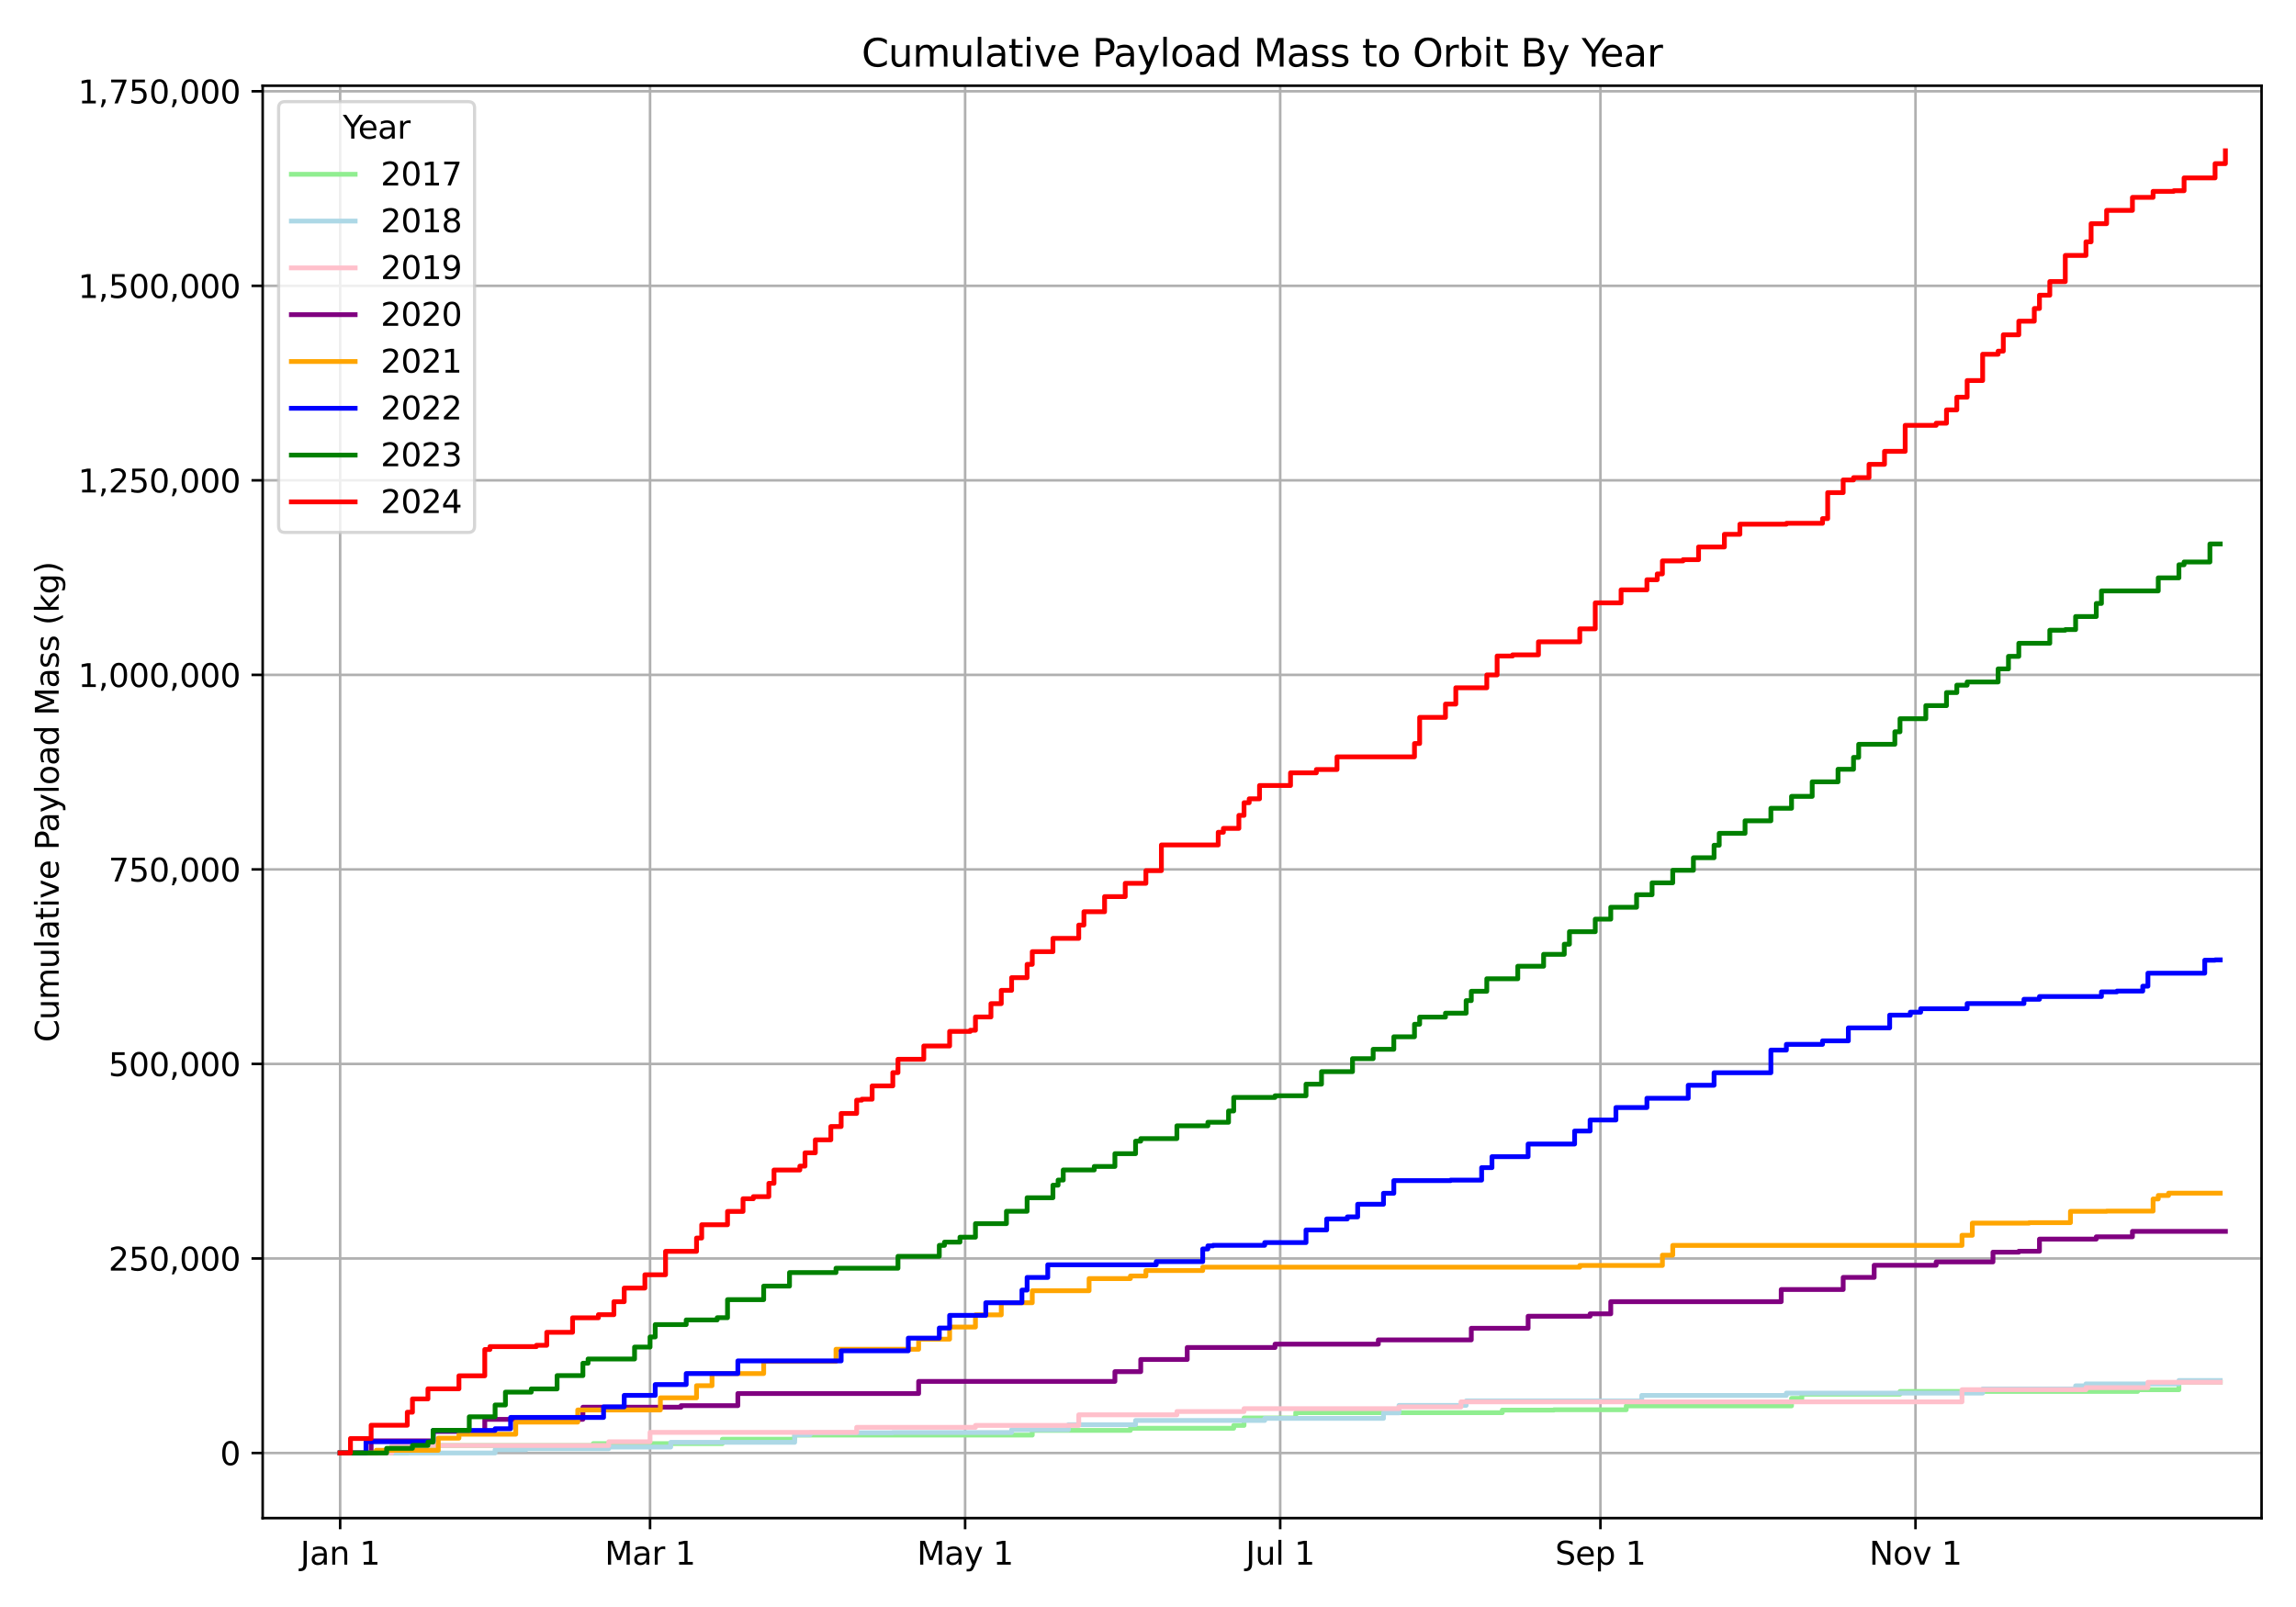 <?xml version="1.0" encoding="utf-8" standalone="no"?>
<!DOCTYPE svg PUBLIC "-//W3C//DTD SVG 1.1//EN"
  "http://www.w3.org/Graphics/SVG/1.1/DTD/svg11.dtd">
<svg xmlns:xlink="http://www.w3.org/1999/xlink" width="720pt" height="504pt" viewBox="0 0 720 504" xmlns="http://www.w3.org/2000/svg" version="1.1">
 <defs>
  <style type="text/css">*{stroke-linejoin: round; stroke-linecap: butt}</style>
 </defs>
 <g id="figure_1">
  <g id="patch_1">
   <path d="M 0 504 
L 720 504 
L 720 0 
L 0 0 
z
" style="fill: #ffffff"/>
  </g>
  <g id="axes_1">
   <g id="patch_2">
    <path d="M 82.37 476.12 
L 709.2 476.12 
L 709.2 26.88 
L 82.37 26.88 
z
" style="fill: #ffffff"/>
   </g>
   <g id="matplotlib.axis_1">
    <g id="xtick_1">
     <g id="line2d_1">
      <path d="M 106.666 476.12 
L 106.666 26.88 
" clip-path="url(#p286913d2b3)" style="fill: none; stroke: #b0b0b0; stroke-width: 0.8; stroke-linecap: square"/>
     </g>
     <g id="line2d_2">
      <defs>
       <path id="m594eabaf19" d="M 0 0 
L 0 3.5 
" style="stroke: #000000; stroke-width: 0.8"/>
      </defs>
      <g>
       <use xlink:href="#m594eabaf19" x="106.666" y="476.12" style="stroke: #000000; stroke-width: 0.8"/>
      </g>
     </g>
     <g id="text_1">
      <!-- Jan 1 -->
      <g transform="translate(94.188 490.718) scale(0.1 -0.1)">
       <defs>
        <path id="DejaVuSans-4a" d="M 628 4666 
L 1259 4666 
L 1259 325 
Q 1259 -519 939 -900 
Q 619 -1281 -91 -1281 
L -331 -1281 
L -331 -750 
L -134 -750 
Q 284 -750 456 -515 
Q 628 -281 628 325 
L 628 4666 
z
" transform="scale(0.016)"/>
        <path id="DejaVuSans-61" d="M 2194 1759 
Q 1497 1759 1228 1600 
Q 959 1441 959 1056 
Q 959 750 1161 570 
Q 1363 391 1709 391 
Q 2188 391 2477 730 
Q 2766 1069 2766 1631 
L 2766 1759 
L 2194 1759 
z
M 3341 1997 
L 3341 0 
L 2766 0 
L 2766 531 
Q 2569 213 2275 61 
Q 1981 -91 1556 -91 
Q 1019 -91 701 211 
Q 384 513 384 1019 
Q 384 1609 779 1909 
Q 1175 2209 1959 2209 
L 2766 2209 
L 2766 2266 
Q 2766 2663 2505 2880 
Q 2244 3097 1772 3097 
Q 1472 3097 1187 3025 
Q 903 2953 641 2809 
L 641 3341 
Q 956 3463 1253 3523 
Q 1550 3584 1831 3584 
Q 2591 3584 2966 3190 
Q 3341 2797 3341 1997 
z
" transform="scale(0.016)"/>
        <path id="DejaVuSans-6e" d="M 3513 2113 
L 3513 0 
L 2938 0 
L 2938 2094 
Q 2938 2591 2744 2837 
Q 2550 3084 2163 3084 
Q 1697 3084 1428 2787 
Q 1159 2491 1159 1978 
L 1159 0 
L 581 0 
L 581 3500 
L 1159 3500 
L 1159 2956 
Q 1366 3272 1645 3428 
Q 1925 3584 2291 3584 
Q 2894 3584 3203 3211 
Q 3513 2838 3513 2113 
z
" transform="scale(0.016)"/>
        <path id="DejaVuSans-20" transform="scale(0.016)"/>
        <path id="DejaVuSans-31" d="M 794 531 
L 1825 531 
L 1825 4091 
L 703 3866 
L 703 4441 
L 1819 4666 
L 2450 4666 
L 2450 531 
L 3481 531 
L 3481 0 
L 794 0 
L 794 531 
z
" transform="scale(0.016)"/>
       </defs>
       <use xlink:href="#DejaVuSans-4a"/>
       <use xlink:href="#DejaVuSans-61" x="29.492"/>
       <use xlink:href="#DejaVuSans-6e" x="90.771"/>
       <use xlink:href="#DejaVuSans-20" x="154.15"/>
       <use xlink:href="#DejaVuSans-31" x="185.938"/>
      </g>
     </g>
    </g>
    <g id="xtick_2">
     <g id="line2d_3">
      <path d="M 203.849 476.12 
L 203.849 26.88 
" clip-path="url(#p286913d2b3)" style="fill: none; stroke: #b0b0b0; stroke-width: 0.8; stroke-linecap: square"/>
     </g>
     <g id="line2d_4">
      <g>
       <use xlink:href="#m594eabaf19" x="203.849" y="476.12" style="stroke: #000000; stroke-width: 0.8"/>
      </g>
     </g>
     <g id="text_2">
      <!-- Mar 1 -->
      <g transform="translate(189.645 490.718) scale(0.1 -0.1)">
       <defs>
        <path id="DejaVuSans-4d" d="M 628 4666 
L 1569 4666 
L 2759 1491 
L 3956 4666 
L 4897 4666 
L 4897 0 
L 4281 0 
L 4281 4097 
L 3078 897 
L 2444 897 
L 1241 4097 
L 1241 0 
L 628 0 
L 628 4666 
z
" transform="scale(0.016)"/>
        <path id="DejaVuSans-72" d="M 2631 2963 
Q 2534 3019 2420 3045 
Q 2306 3072 2169 3072 
Q 1681 3072 1420 2755 
Q 1159 2438 1159 1844 
L 1159 0 
L 581 0 
L 581 3500 
L 1159 3500 
L 1159 2956 
Q 1341 3275 1631 3429 
Q 1922 3584 2338 3584 
Q 2397 3584 2469 3576 
Q 2541 3569 2628 3553 
L 2631 2963 
z
" transform="scale(0.016)"/>
       </defs>
       <use xlink:href="#DejaVuSans-4d"/>
       <use xlink:href="#DejaVuSans-61" x="86.279"/>
       <use xlink:href="#DejaVuSans-72" x="147.559"/>
       <use xlink:href="#DejaVuSans-20" x="188.672"/>
       <use xlink:href="#DejaVuSans-31" x="220.459"/>
      </g>
     </g>
    </g>
    <g id="xtick_3">
     <g id="line2d_5">
      <path d="M 302.651 476.12 
L 302.651 26.88 
" clip-path="url(#p286913d2b3)" style="fill: none; stroke: #b0b0b0; stroke-width: 0.8; stroke-linecap: square"/>
     </g>
     <g id="line2d_6">
      <g>
       <use xlink:href="#m594eabaf19" x="302.651" y="476.12" style="stroke: #000000; stroke-width: 0.8"/>
      </g>
     </g>
     <g id="text_3">
      <!-- May 1 -->
      <g transform="translate(287.544 490.718) scale(0.1 -0.1)">
       <defs>
        <path id="DejaVuSans-79" d="M 2059 -325 
Q 1816 -950 1584 -1140 
Q 1353 -1331 966 -1331 
L 506 -1331 
L 506 -850 
L 844 -850 
Q 1081 -850 1212 -737 
Q 1344 -625 1503 -206 
L 1606 56 
L 191 3500 
L 800 3500 
L 1894 763 
L 2988 3500 
L 3597 3500 
L 2059 -325 
z
" transform="scale(0.016)"/>
       </defs>
       <use xlink:href="#DejaVuSans-4d"/>
       <use xlink:href="#DejaVuSans-61" x="86.279"/>
       <use xlink:href="#DejaVuSans-79" x="147.559"/>
       <use xlink:href="#DejaVuSans-20" x="206.738"/>
       <use xlink:href="#DejaVuSans-31" x="238.525"/>
      </g>
     </g>
    </g>
    <g id="xtick_4">
     <g id="line2d_7">
      <path d="M 401.454 476.12 
L 401.454 26.88 
" clip-path="url(#p286913d2b3)" style="fill: none; stroke: #b0b0b0; stroke-width: 0.8; stroke-linecap: square"/>
     </g>
     <g id="line2d_8">
      <g>
       <use xlink:href="#m594eabaf19" x="401.454" y="476.12" style="stroke: #000000; stroke-width: 0.8"/>
      </g>
     </g>
     <g id="text_4">
      <!-- Jul 1 -->
      <g transform="translate(390.651 490.718) scale(0.1 -0.1)">
       <defs>
        <path id="DejaVuSans-75" d="M 544 1381 
L 544 3500 
L 1119 3500 
L 1119 1403 
Q 1119 906 1312 657 
Q 1506 409 1894 409 
Q 2359 409 2629 706 
Q 2900 1003 2900 1516 
L 2900 3500 
L 3475 3500 
L 3475 0 
L 2900 0 
L 2900 538 
Q 2691 219 2414 64 
Q 2138 -91 1772 -91 
Q 1169 -91 856 284 
Q 544 659 544 1381 
z
M 1991 3584 
L 1991 3584 
z
" transform="scale(0.016)"/>
        <path id="DejaVuSans-6c" d="M 603 4863 
L 1178 4863 
L 1178 0 
L 603 0 
L 603 4863 
z
" transform="scale(0.016)"/>
       </defs>
       <use xlink:href="#DejaVuSans-4a"/>
       <use xlink:href="#DejaVuSans-75" x="29.492"/>
       <use xlink:href="#DejaVuSans-6c" x="92.871"/>
       <use xlink:href="#DejaVuSans-20" x="120.654"/>
       <use xlink:href="#DejaVuSans-31" x="152.441"/>
      </g>
     </g>
    </g>
    <g id="xtick_5">
     <g id="line2d_9">
      <path d="M 501.876 476.12 
L 501.876 26.88 
" clip-path="url(#p286913d2b3)" style="fill: none; stroke: #b0b0b0; stroke-width: 0.8; stroke-linecap: square"/>
     </g>
     <g id="line2d_10">
      <g>
       <use xlink:href="#m594eabaf19" x="501.876" y="476.12" style="stroke: #000000; stroke-width: 0.8"/>
      </g>
     </g>
     <g id="text_5">
      <!-- Sep 1 -->
      <g transform="translate(487.681 490.718) scale(0.1 -0.1)">
       <defs>
        <path id="DejaVuSans-53" d="M 3425 4513 
L 3425 3897 
Q 3066 4069 2747 4153 
Q 2428 4238 2131 4238 
Q 1616 4238 1336 4038 
Q 1056 3838 1056 3469 
Q 1056 3159 1242 3001 
Q 1428 2844 1947 2747 
L 2328 2669 
Q 3034 2534 3370 2195 
Q 3706 1856 3706 1288 
Q 3706 609 3251 259 
Q 2797 -91 1919 -91 
Q 1588 -91 1214 -16 
Q 841 59 441 206 
L 441 856 
Q 825 641 1194 531 
Q 1563 422 1919 422 
Q 2459 422 2753 634 
Q 3047 847 3047 1241 
Q 3047 1584 2836 1778 
Q 2625 1972 2144 2069 
L 1759 2144 
Q 1053 2284 737 2584 
Q 422 2884 422 3419 
Q 422 4038 858 4394 
Q 1294 4750 2059 4750 
Q 2388 4750 2728 4690 
Q 3069 4631 3425 4513 
z
" transform="scale(0.016)"/>
        <path id="DejaVuSans-65" d="M 3597 1894 
L 3597 1613 
L 953 1613 
Q 991 1019 1311 708 
Q 1631 397 2203 397 
Q 2534 397 2845 478 
Q 3156 559 3463 722 
L 3463 178 
Q 3153 47 2828 -22 
Q 2503 -91 2169 -91 
Q 1331 -91 842 396 
Q 353 884 353 1716 
Q 353 2575 817 3079 
Q 1281 3584 2069 3584 
Q 2775 3584 3186 3129 
Q 3597 2675 3597 1894 
z
M 3022 2063 
Q 3016 2534 2758 2815 
Q 2500 3097 2075 3097 
Q 1594 3097 1305 2825 
Q 1016 2553 972 2059 
L 3022 2063 
z
" transform="scale(0.016)"/>
        <path id="DejaVuSans-70" d="M 1159 525 
L 1159 -1331 
L 581 -1331 
L 581 3500 
L 1159 3500 
L 1159 2969 
Q 1341 3281 1617 3432 
Q 1894 3584 2278 3584 
Q 2916 3584 3314 3078 
Q 3713 2572 3713 1747 
Q 3713 922 3314 415 
Q 2916 -91 2278 -91 
Q 1894 -91 1617 61 
Q 1341 213 1159 525 
z
M 3116 1747 
Q 3116 2381 2855 2742 
Q 2594 3103 2138 3103 
Q 1681 3103 1420 2742 
Q 1159 2381 1159 1747 
Q 1159 1113 1420 752 
Q 1681 391 2138 391 
Q 2594 391 2855 752 
Q 3116 1113 3116 1747 
z
" transform="scale(0.016)"/>
       </defs>
       <use xlink:href="#DejaVuSans-53"/>
       <use xlink:href="#DejaVuSans-65" x="63.477"/>
       <use xlink:href="#DejaVuSans-70" x="125"/>
       <use xlink:href="#DejaVuSans-20" x="188.477"/>
       <use xlink:href="#DejaVuSans-31" x="220.264"/>
      </g>
     </g>
    </g>
    <g id="xtick_6">
     <g id="line2d_11">
      <path d="M 600.679 476.12 
L 600.679 26.88 
" clip-path="url(#p286913d2b3)" style="fill: none; stroke: #b0b0b0; stroke-width: 0.8; stroke-linecap: square"/>
     </g>
     <g id="line2d_12">
      <g>
       <use xlink:href="#m594eabaf19" x="600.679" y="476.12" style="stroke: #000000; stroke-width: 0.8"/>
      </g>
     </g>
     <g id="text_6">
      <!-- Nov 1 -->
      <g transform="translate(586.149 490.718) scale(0.1 -0.1)">
       <defs>
        <path id="DejaVuSans-4e" d="M 628 4666 
L 1478 4666 
L 3547 763 
L 3547 4666 
L 4159 4666 
L 4159 0 
L 3309 0 
L 1241 3903 
L 1241 0 
L 628 0 
L 628 4666 
z
" transform="scale(0.016)"/>
        <path id="DejaVuSans-6f" d="M 1959 3097 
Q 1497 3097 1228 2736 
Q 959 2375 959 1747 
Q 959 1119 1226 758 
Q 1494 397 1959 397 
Q 2419 397 2687 759 
Q 2956 1122 2956 1747 
Q 2956 2369 2687 2733 
Q 2419 3097 1959 3097 
z
M 1959 3584 
Q 2709 3584 3137 3096 
Q 3566 2609 3566 1747 
Q 3566 888 3137 398 
Q 2709 -91 1959 -91 
Q 1206 -91 779 398 
Q 353 888 353 1747 
Q 353 2609 779 3096 
Q 1206 3584 1959 3584 
z
" transform="scale(0.016)"/>
        <path id="DejaVuSans-76" d="M 191 3500 
L 800 3500 
L 1894 563 
L 2988 3500 
L 3597 3500 
L 2284 0 
L 1503 0 
L 191 3500 
z
" transform="scale(0.016)"/>
       </defs>
       <use xlink:href="#DejaVuSans-4e"/>
       <use xlink:href="#DejaVuSans-6f" x="74.805"/>
       <use xlink:href="#DejaVuSans-76" x="135.986"/>
       <use xlink:href="#DejaVuSans-20" x="195.166"/>
       <use xlink:href="#DejaVuSans-31" x="226.953"/>
      </g>
     </g>
    </g>
   </g>
   <g id="matplotlib.axis_2">
    <g id="ytick_1">
     <g id="line2d_13">
      <path d="M 82.37 455.7 
L 709.2 455.7 
" clip-path="url(#p286913d2b3)" style="fill: none; stroke: #b0b0b0; stroke-width: 0.8; stroke-linecap: square"/>
     </g>
     <g id="line2d_14">
      <defs>
       <path id="m83c50b9ee3" d="M 0 0 
L -3.5 0 
" style="stroke: #000000; stroke-width: 0.8"/>
      </defs>
      <g>
       <use xlink:href="#m83c50b9ee3" x="82.37" y="455.7" style="stroke: #000000; stroke-width: 0.8"/>
      </g>
     </g>
     <g id="text_7">
      <!-- 0 -->
      <g transform="translate(69.007 459.499) scale(0.1 -0.1)">
       <defs>
        <path id="DejaVuSans-30" d="M 2034 4250 
Q 1547 4250 1301 3770 
Q 1056 3291 1056 2328 
Q 1056 1369 1301 889 
Q 1547 409 2034 409 
Q 2525 409 2770 889 
Q 3016 1369 3016 2328 
Q 3016 3291 2770 3770 
Q 2525 4250 2034 4250 
z
M 2034 4750 
Q 2819 4750 3233 4129 
Q 3647 3509 3647 2328 
Q 3647 1150 3233 529 
Q 2819 -91 2034 -91 
Q 1250 -91 836 529 
Q 422 1150 422 2328 
Q 422 3509 836 4129 
Q 1250 4750 2034 4750 
z
" transform="scale(0.016)"/>
       </defs>
       <use xlink:href="#DejaVuSans-30"/>
      </g>
     </g>
    </g>
    <g id="ytick_2">
     <g id="line2d_15">
      <path d="M 82.37 394.69 
L 709.2 394.69 
" clip-path="url(#p286913d2b3)" style="fill: none; stroke: #b0b0b0; stroke-width: 0.8; stroke-linecap: square"/>
     </g>
     <g id="line2d_16">
      <g>
       <use xlink:href="#m83c50b9ee3" x="82.37" y="394.69" style="stroke: #000000; stroke-width: 0.8"/>
      </g>
     </g>
     <g id="text_8">
      <!-- 250,000 -->
      <g transform="translate(34.017 398.489) scale(0.1 -0.1)">
       <defs>
        <path id="DejaVuSans-32" d="M 1228 531 
L 3431 531 
L 3431 0 
L 469 0 
L 469 531 
Q 828 903 1448 1529 
Q 2069 2156 2228 2338 
Q 2531 2678 2651 2914 
Q 2772 3150 2772 3378 
Q 2772 3750 2511 3984 
Q 2250 4219 1831 4219 
Q 1534 4219 1204 4116 
Q 875 4013 500 3803 
L 500 4441 
Q 881 4594 1212 4672 
Q 1544 4750 1819 4750 
Q 2544 4750 2975 4387 
Q 3406 4025 3406 3419 
Q 3406 3131 3298 2873 
Q 3191 2616 2906 2266 
Q 2828 2175 2409 1742 
Q 1991 1309 1228 531 
z
" transform="scale(0.016)"/>
        <path id="DejaVuSans-35" d="M 691 4666 
L 3169 4666 
L 3169 4134 
L 1269 4134 
L 1269 2991 
Q 1406 3038 1543 3061 
Q 1681 3084 1819 3084 
Q 2600 3084 3056 2656 
Q 3513 2228 3513 1497 
Q 3513 744 3044 326 
Q 2575 -91 1722 -91 
Q 1428 -91 1123 -41 
Q 819 9 494 109 
L 494 744 
Q 775 591 1075 516 
Q 1375 441 1709 441 
Q 2250 441 2565 725 
Q 2881 1009 2881 1497 
Q 2881 1984 2565 2268 
Q 2250 2553 1709 2553 
Q 1456 2553 1204 2497 
Q 953 2441 691 2322 
L 691 4666 
z
" transform="scale(0.016)"/>
        <path id="DejaVuSans-2c" d="M 750 794 
L 1409 794 
L 1409 256 
L 897 -744 
L 494 -744 
L 750 256 
L 750 794 
z
" transform="scale(0.016)"/>
       </defs>
       <use xlink:href="#DejaVuSans-32"/>
       <use xlink:href="#DejaVuSans-35" x="63.623"/>
       <use xlink:href="#DejaVuSans-30" x="127.246"/>
       <use xlink:href="#DejaVuSans-2c" x="190.869"/>
       <use xlink:href="#DejaVuSans-30" x="222.656"/>
       <use xlink:href="#DejaVuSans-30" x="286.279"/>
       <use xlink:href="#DejaVuSans-30" x="349.902"/>
      </g>
     </g>
    </g>
    <g id="ytick_3">
     <g id="line2d_17">
      <path d="M 82.37 333.68 
L 709.2 333.68 
" clip-path="url(#p286913d2b3)" style="fill: none; stroke: #b0b0b0; stroke-width: 0.8; stroke-linecap: square"/>
     </g>
     <g id="line2d_18">
      <g>
       <use xlink:href="#m83c50b9ee3" x="82.37" y="333.68" style="stroke: #000000; stroke-width: 0.8"/>
      </g>
     </g>
     <g id="text_9">
      <!-- 500,000 -->
      <g transform="translate(34.017 337.479) scale(0.1 -0.1)">
       <use xlink:href="#DejaVuSans-35"/>
       <use xlink:href="#DejaVuSans-30" x="63.623"/>
       <use xlink:href="#DejaVuSans-30" x="127.246"/>
       <use xlink:href="#DejaVuSans-2c" x="190.869"/>
       <use xlink:href="#DejaVuSans-30" x="222.656"/>
       <use xlink:href="#DejaVuSans-30" x="286.279"/>
       <use xlink:href="#DejaVuSans-30" x="349.902"/>
      </g>
     </g>
    </g>
    <g id="ytick_4">
     <g id="line2d_19">
      <path d="M 82.37 272.67 
L 709.2 272.67 
" clip-path="url(#p286913d2b3)" style="fill: none; stroke: #b0b0b0; stroke-width: 0.8; stroke-linecap: square"/>
     </g>
     <g id="line2d_20">
      <g>
       <use xlink:href="#m83c50b9ee3" x="82.37" y="272.67" style="stroke: #000000; stroke-width: 0.8"/>
      </g>
     </g>
     <g id="text_10">
      <!-- 750,000 -->
      <g transform="translate(34.017 276.469) scale(0.1 -0.1)">
       <defs>
        <path id="DejaVuSans-37" d="M 525 4666 
L 3525 4666 
L 3525 4397 
L 1831 0 
L 1172 0 
L 2766 4134 
L 525 4134 
L 525 4666 
z
" transform="scale(0.016)"/>
       </defs>
       <use xlink:href="#DejaVuSans-37"/>
       <use xlink:href="#DejaVuSans-35" x="63.623"/>
       <use xlink:href="#DejaVuSans-30" x="127.246"/>
       <use xlink:href="#DejaVuSans-2c" x="190.869"/>
       <use xlink:href="#DejaVuSans-30" x="222.656"/>
       <use xlink:href="#DejaVuSans-30" x="286.279"/>
       <use xlink:href="#DejaVuSans-30" x="349.902"/>
      </g>
     </g>
    </g>
    <g id="ytick_5">
     <g id="line2d_21">
      <path d="M 82.37 211.66 
L 709.2 211.66 
" clip-path="url(#p286913d2b3)" style="fill: none; stroke: #b0b0b0; stroke-width: 0.8; stroke-linecap: square"/>
     </g>
     <g id="line2d_22">
      <g>
       <use xlink:href="#m83c50b9ee3" x="82.37" y="211.66" style="stroke: #000000; stroke-width: 0.8"/>
      </g>
     </g>
     <g id="text_11">
      <!-- 1,000,000 -->
      <g transform="translate(24.476 215.459) scale(0.1 -0.1)">
       <use xlink:href="#DejaVuSans-31"/>
       <use xlink:href="#DejaVuSans-2c" x="63.623"/>
       <use xlink:href="#DejaVuSans-30" x="95.41"/>
       <use xlink:href="#DejaVuSans-30" x="159.033"/>
       <use xlink:href="#DejaVuSans-30" x="222.656"/>
       <use xlink:href="#DejaVuSans-2c" x="286.279"/>
       <use xlink:href="#DejaVuSans-30" x="318.066"/>
       <use xlink:href="#DejaVuSans-30" x="381.689"/>
       <use xlink:href="#DejaVuSans-30" x="445.312"/>
      </g>
     </g>
    </g>
    <g id="ytick_6">
     <g id="line2d_23">
      <path d="M 82.37 150.65 
L 709.2 150.65 
" clip-path="url(#p286913d2b3)" style="fill: none; stroke: #b0b0b0; stroke-width: 0.8; stroke-linecap: square"/>
     </g>
     <g id="line2d_24">
      <g>
       <use xlink:href="#m83c50b9ee3" x="82.37" y="150.65" style="stroke: #000000; stroke-width: 0.8"/>
      </g>
     </g>
     <g id="text_12">
      <!-- 1,250,000 -->
      <g transform="translate(24.476 154.45) scale(0.1 -0.1)">
       <use xlink:href="#DejaVuSans-31"/>
       <use xlink:href="#DejaVuSans-2c" x="63.623"/>
       <use xlink:href="#DejaVuSans-32" x="95.41"/>
       <use xlink:href="#DejaVuSans-35" x="159.033"/>
       <use xlink:href="#DejaVuSans-30" x="222.656"/>
       <use xlink:href="#DejaVuSans-2c" x="286.279"/>
       <use xlink:href="#DejaVuSans-30" x="318.066"/>
       <use xlink:href="#DejaVuSans-30" x="381.689"/>
       <use xlink:href="#DejaVuSans-30" x="445.312"/>
      </g>
     </g>
    </g>
    <g id="ytick_7">
     <g id="line2d_25">
      <path d="M 82.37 89.64 
L 709.2 89.64 
" clip-path="url(#p286913d2b3)" style="fill: none; stroke: #b0b0b0; stroke-width: 0.8; stroke-linecap: square"/>
     </g>
     <g id="line2d_26">
      <g>
       <use xlink:href="#m83c50b9ee3" x="82.37" y="89.64" style="stroke: #000000; stroke-width: 0.8"/>
      </g>
     </g>
     <g id="text_13">
      <!-- 1,500,000 -->
      <g transform="translate(24.476 93.44) scale(0.1 -0.1)">
       <use xlink:href="#DejaVuSans-31"/>
       <use xlink:href="#DejaVuSans-2c" x="63.623"/>
       <use xlink:href="#DejaVuSans-35" x="95.41"/>
       <use xlink:href="#DejaVuSans-30" x="159.033"/>
       <use xlink:href="#DejaVuSans-30" x="222.656"/>
       <use xlink:href="#DejaVuSans-2c" x="286.279"/>
       <use xlink:href="#DejaVuSans-30" x="318.066"/>
       <use xlink:href="#DejaVuSans-30" x="381.689"/>
       <use xlink:href="#DejaVuSans-30" x="445.312"/>
      </g>
     </g>
    </g>
    <g id="ytick_8">
     <g id="line2d_27">
      <path d="M 82.37 28.63 
L 709.2 28.63 
" clip-path="url(#p286913d2b3)" style="fill: none; stroke: #b0b0b0; stroke-width: 0.8; stroke-linecap: square"/>
     </g>
     <g id="line2d_28">
      <g>
       <use xlink:href="#m83c50b9ee3" x="82.37" y="28.63" style="stroke: #000000; stroke-width: 0.8"/>
      </g>
     </g>
     <g id="text_14">
      <!-- 1,750,000 -->
      <g transform="translate(24.476 32.43) scale(0.1 -0.1)">
       <use xlink:href="#DejaVuSans-31"/>
       <use xlink:href="#DejaVuSans-2c" x="63.623"/>
       <use xlink:href="#DejaVuSans-37" x="95.41"/>
       <use xlink:href="#DejaVuSans-35" x="159.033"/>
       <use xlink:href="#DejaVuSans-30" x="222.656"/>
       <use xlink:href="#DejaVuSans-2c" x="286.279"/>
       <use xlink:href="#DejaVuSans-30" x="318.066"/>
       <use xlink:href="#DejaVuSans-30" x="381.689"/>
       <use xlink:href="#DejaVuSans-30" x="445.312"/>
      </g>
     </g>
    </g>
    <g id="text_15">
     <!-- Cumulative Payload Mass (kg) -->
     <g transform="translate(18.397 326.863) rotate(-90) scale(0.1 -0.1)">
      <defs>
       <path id="DejaVuSans-43" d="M 4122 4306 
L 4122 3641 
Q 3803 3938 3442 4084 
Q 3081 4231 2675 4231 
Q 1875 4231 1450 3742 
Q 1025 3253 1025 2328 
Q 1025 1406 1450 917 
Q 1875 428 2675 428 
Q 3081 428 3442 575 
Q 3803 722 4122 1019 
L 4122 359 
Q 3791 134 3420 21 
Q 3050 -91 2638 -91 
Q 1578 -91 968 557 
Q 359 1206 359 2328 
Q 359 3453 968 4101 
Q 1578 4750 2638 4750 
Q 3056 4750 3426 4639 
Q 3797 4528 4122 4306 
z
" transform="scale(0.016)"/>
       <path id="DejaVuSans-6d" d="M 3328 2828 
Q 3544 3216 3844 3400 
Q 4144 3584 4550 3584 
Q 5097 3584 5394 3201 
Q 5691 2819 5691 2113 
L 5691 0 
L 5113 0 
L 5113 2094 
Q 5113 2597 4934 2840 
Q 4756 3084 4391 3084 
Q 3944 3084 3684 2787 
Q 3425 2491 3425 1978 
L 3425 0 
L 2847 0 
L 2847 2094 
Q 2847 2600 2669 2842 
Q 2491 3084 2119 3084 
Q 1678 3084 1418 2786 
Q 1159 2488 1159 1978 
L 1159 0 
L 581 0 
L 581 3500 
L 1159 3500 
L 1159 2956 
Q 1356 3278 1631 3431 
Q 1906 3584 2284 3584 
Q 2666 3584 2933 3390 
Q 3200 3197 3328 2828 
z
" transform="scale(0.016)"/>
       <path id="DejaVuSans-74" d="M 1172 4494 
L 1172 3500 
L 2356 3500 
L 2356 3053 
L 1172 3053 
L 1172 1153 
Q 1172 725 1289 603 
Q 1406 481 1766 481 
L 2356 481 
L 2356 0 
L 1766 0 
Q 1100 0 847 248 
Q 594 497 594 1153 
L 594 3053 
L 172 3053 
L 172 3500 
L 594 3500 
L 594 4494 
L 1172 4494 
z
" transform="scale(0.016)"/>
       <path id="DejaVuSans-69" d="M 603 3500 
L 1178 3500 
L 1178 0 
L 603 0 
L 603 3500 
z
M 603 4863 
L 1178 4863 
L 1178 4134 
L 603 4134 
L 603 4863 
z
" transform="scale(0.016)"/>
       <path id="DejaVuSans-50" d="M 1259 4147 
L 1259 2394 
L 2053 2394 
Q 2494 2394 2734 2622 
Q 2975 2850 2975 3272 
Q 2975 3691 2734 3919 
Q 2494 4147 2053 4147 
L 1259 4147 
z
M 628 4666 
L 2053 4666 
Q 2838 4666 3239 4311 
Q 3641 3956 3641 3272 
Q 3641 2581 3239 2228 
Q 2838 1875 2053 1875 
L 1259 1875 
L 1259 0 
L 628 0 
L 628 4666 
z
" transform="scale(0.016)"/>
       <path id="DejaVuSans-64" d="M 2906 2969 
L 2906 4863 
L 3481 4863 
L 3481 0 
L 2906 0 
L 2906 525 
Q 2725 213 2448 61 
Q 2172 -91 1784 -91 
Q 1150 -91 751 415 
Q 353 922 353 1747 
Q 353 2572 751 3078 
Q 1150 3584 1784 3584 
Q 2172 3584 2448 3432 
Q 2725 3281 2906 2969 
z
M 947 1747 
Q 947 1113 1208 752 
Q 1469 391 1925 391 
Q 2381 391 2643 752 
Q 2906 1113 2906 1747 
Q 2906 2381 2643 2742 
Q 2381 3103 1925 3103 
Q 1469 3103 1208 2742 
Q 947 2381 947 1747 
z
" transform="scale(0.016)"/>
       <path id="DejaVuSans-73" d="M 2834 3397 
L 2834 2853 
Q 2591 2978 2328 3040 
Q 2066 3103 1784 3103 
Q 1356 3103 1142 2972 
Q 928 2841 928 2578 
Q 928 2378 1081 2264 
Q 1234 2150 1697 2047 
L 1894 2003 
Q 2506 1872 2764 1633 
Q 3022 1394 3022 966 
Q 3022 478 2636 193 
Q 2250 -91 1575 -91 
Q 1294 -91 989 -36 
Q 684 19 347 128 
L 347 722 
Q 666 556 975 473 
Q 1284 391 1588 391 
Q 1994 391 2212 530 
Q 2431 669 2431 922 
Q 2431 1156 2273 1281 
Q 2116 1406 1581 1522 
L 1381 1569 
Q 847 1681 609 1914 
Q 372 2147 372 2553 
Q 372 3047 722 3315 
Q 1072 3584 1716 3584 
Q 2034 3584 2315 3537 
Q 2597 3491 2834 3397 
z
" transform="scale(0.016)"/>
       <path id="DejaVuSans-28" d="M 1984 4856 
Q 1566 4138 1362 3434 
Q 1159 2731 1159 2009 
Q 1159 1288 1364 580 
Q 1569 -128 1984 -844 
L 1484 -844 
Q 1016 -109 783 600 
Q 550 1309 550 2009 
Q 550 2706 781 3412 
Q 1013 4119 1484 4856 
L 1984 4856 
z
" transform="scale(0.016)"/>
       <path id="DejaVuSans-6b" d="M 581 4863 
L 1159 4863 
L 1159 1991 
L 2875 3500 
L 3609 3500 
L 1753 1863 
L 3688 0 
L 2938 0 
L 1159 1709 
L 1159 0 
L 581 0 
L 581 4863 
z
" transform="scale(0.016)"/>
       <path id="DejaVuSans-67" d="M 2906 1791 
Q 2906 2416 2648 2759 
Q 2391 3103 1925 3103 
Q 1463 3103 1205 2759 
Q 947 2416 947 1791 
Q 947 1169 1205 825 
Q 1463 481 1925 481 
Q 2391 481 2648 825 
Q 2906 1169 2906 1791 
z
M 3481 434 
Q 3481 -459 3084 -895 
Q 2688 -1331 1869 -1331 
Q 1566 -1331 1297 -1286 
Q 1028 -1241 775 -1147 
L 775 -588 
Q 1028 -725 1275 -790 
Q 1522 -856 1778 -856 
Q 2344 -856 2625 -561 
Q 2906 -266 2906 331 
L 2906 616 
Q 2728 306 2450 153 
Q 2172 0 1784 0 
Q 1141 0 747 490 
Q 353 981 353 1791 
Q 353 2603 747 3093 
Q 1141 3584 1784 3584 
Q 2172 3584 2450 3431 
Q 2728 3278 2906 2969 
L 2906 3500 
L 3481 3500 
L 3481 434 
z
" transform="scale(0.016)"/>
       <path id="DejaVuSans-29" d="M 513 4856 
L 1013 4856 
Q 1481 4119 1714 3412 
Q 1947 2706 1947 2009 
Q 1947 1309 1714 600 
Q 1481 -109 1013 -844 
L 513 -844 
Q 928 -128 1133 580 
Q 1338 1288 1338 2009 
Q 1338 2731 1133 3434 
Q 928 4138 513 4856 
z
" transform="scale(0.016)"/>
      </defs>
      <use xlink:href="#DejaVuSans-43"/>
      <use xlink:href="#DejaVuSans-75" x="69.824"/>
      <use xlink:href="#DejaVuSans-6d" x="133.203"/>
      <use xlink:href="#DejaVuSans-75" x="230.615"/>
      <use xlink:href="#DejaVuSans-6c" x="293.994"/>
      <use xlink:href="#DejaVuSans-61" x="321.777"/>
      <use xlink:href="#DejaVuSans-74" x="383.057"/>
      <use xlink:href="#DejaVuSans-69" x="422.266"/>
      <use xlink:href="#DejaVuSans-76" x="450.049"/>
      <use xlink:href="#DejaVuSans-65" x="509.229"/>
      <use xlink:href="#DejaVuSans-20" x="570.752"/>
      <use xlink:href="#DejaVuSans-50" x="602.539"/>
      <use xlink:href="#DejaVuSans-61" x="658.342"/>
      <use xlink:href="#DejaVuSans-79" x="719.621"/>
      <use xlink:href="#DejaVuSans-6c" x="778.801"/>
      <use xlink:href="#DejaVuSans-6f" x="806.584"/>
      <use xlink:href="#DejaVuSans-61" x="867.766"/>
      <use xlink:href="#DejaVuSans-64" x="929.045"/>
      <use xlink:href="#DejaVuSans-20" x="992.521"/>
      <use xlink:href="#DejaVuSans-4d" x="1024.309"/>
      <use xlink:href="#DejaVuSans-61" x="1110.588"/>
      <use xlink:href="#DejaVuSans-73" x="1171.867"/>
      <use xlink:href="#DejaVuSans-73" x="1223.967"/>
      <use xlink:href="#DejaVuSans-20" x="1276.066"/>
      <use xlink:href="#DejaVuSans-28" x="1307.854"/>
      <use xlink:href="#DejaVuSans-6b" x="1346.867"/>
      <use xlink:href="#DejaVuSans-67" x="1404.777"/>
      <use xlink:href="#DejaVuSans-29" x="1468.254"/>
     </g>
    </g>
   </g>
   <g id="line2d_29">
    <path d="M 106.666 455.7 
L 127.722 455.7 
L 127.722 453.357 
L 186.032 453.357 
L 186.032 452.75 
L 226.525 452.75 
L 226.525 451.383 
L 249.201 451.383 
L 249.201 450.09 
L 301.032 450.09 
L 301.032 450.09 
L 323.708 450.09 
L 323.708 448.608 
L 354.482 448.608 
L 354.482 447.947 
L 386.877 447.947 
L 386.877 447.052 
L 390.116 447.052 
L 390.116 444.709 
L 406.313 444.709 
L 406.313 443.059 
L 471.102 443.059 
L 471.102 442.251 
L 487.299 442.251 
L 487.299 442.136 
L 509.975 442.136 
L 509.975 440.918 
L 561.806 440.918 
L 561.806 438.575 
L 565.045 438.575 
L 565.045 437.257 
L 595.82 437.257 
L 595.82 436.403 
L 670.327 436.403 
L 670.327 435.865 
L 683.285 435.865 
L 683.285 433.522 
L 696.242 433.522 
L 696.242 433.522 
" clip-path="url(#p286913d2b3)" style="fill: none; stroke: #90ee90; stroke-width: 1.5; stroke-linecap: square"/>
   </g>
   <g id="line2d_30">
    <path d="M 106.666 455.7 
L 118.004 455.7 
L 118.004 455.7 
L 155.257 455.7 
L 155.257 454.668 
L 164.976 454.668 
L 164.976 454.363 
L 190.891 454.363 
L 190.891 453.838 
L 210.328 453.838 
L 210.328 452.351 
L 249.201 452.351 
L 249.201 450.009 
L 254.06 450.009 
L 254.06 449.363 
L 279.975 449.363 
L 279.975 449.274 
L 317.229 449.274 
L 317.229 448.396 
L 335.046 448.396 
L 335.046 446.819 
L 356.102 446.819 
L 356.102 445.505 
L 396.595 445.505 
L 396.595 444.847 
L 433.848 444.847 
L 433.848 443.12 
L 438.707 443.12 
L 438.707 440.778 
L 459.764 440.778 
L 459.764 439.362 
L 514.834 439.362 
L 514.834 437.639 
L 560.186 437.639 
L 560.186 436.907 
L 621.735 436.907 
L 621.735 435.614 
L 650.89 435.614 
L 650.89 434.638 
L 654.13 434.638 
L 654.13 434.028 
L 683.285 434.028 
L 683.285 432.954 
L 696.242 432.954 
L 696.242 432.954 
" clip-path="url(#p286913d2b3)" style="fill: none; stroke: #add8e6; stroke-width: 1.5; stroke-linecap: square"/>
   </g>
   <g id="line2d_31">
    <path d="M 106.666 455.7 
L 122.863 455.7 
L 122.863 453.357 
L 190.891 453.357 
L 190.891 452.174 
L 203.849 452.174 
L 203.849 449.232 
L 268.637 449.232 
L 268.637 447.654 
L 305.891 447.654 
L 305.891 447.045 
L 338.285 447.045 
L 338.285 443.721 
L 369.06 443.721 
L 369.06 442.696 
L 390.116 442.696 
L 390.116 441.793 
L 438.707 441.793 
L 438.707 441.24 
L 458.144 441.24 
L 458.144 439.654 
L 615.256 439.654 
L 615.256 435.847 
L 654.13 435.847 
L 654.13 435.208 
L 673.566 435.208 
L 673.566 433.51 
L 696.242 433.51 
L 696.242 433.51 
" clip-path="url(#p286913d2b3)" style="fill: none; stroke: #ffc0cb; stroke-width: 1.5; stroke-linecap: square"/>
   </g>
   <g id="line2d_32">
    <path d="M 106.666 455.7 
L 116.384 455.7 
L 116.384 451.893 
L 135.821 451.893 
L 135.821 448.952 
L 152.018 448.952 
L 152.018 445.145 
L 182.792 445.145 
L 182.792 441.338 
L 213.567 441.338 
L 213.567 440.856 
L 231.384 440.856 
L 231.384 437.049 
L 288.074 437.049 
L 288.074 433.242 
L 349.623 433.242 
L 349.623 430.184 
L 357.722 430.184 
L 357.722 426.377 
L 372.299 426.377 
L 372.299 422.616 
L 399.834 422.616 
L 399.834 421.564 
L 432.229 421.564 
L 432.229 420.222 
L 461.383 420.222 
L 461.383 416.578 
L 479.2 416.578 
L 479.2 412.81 
L 498.637 412.81 
L 498.637 412.046 
L 505.116 412.046 
L 505.116 408.239 
L 558.566 408.239 
L 558.566 404.432 
L 578.003 404.432 
L 578.003 400.625 
L 587.721 400.625 
L 587.721 396.818 
L 607.158 396.818 
L 607.158 395.766 
L 624.975 395.766 
L 624.975 392.716 
L 633.073 392.716 
L 633.073 392.425 
L 639.552 392.425 
L 639.552 388.618 
L 657.369 388.618 
L 657.369 387.892 
L 668.707 387.892 
L 668.707 386.184 
L 678.425 386.184 
L 678.425 386.184 
L 697.862 386.184 
L 697.862 386.184 
" clip-path="url(#p286913d2b3)" style="fill: none; stroke: #800080; stroke-width: 1.5; stroke-linecap: square"/>
   </g>
   <g id="line2d_33">
    <path d="M 106.666 455.7 
L 118.004 455.7 
L 118.004 454.846 
L 137.44 454.846 
L 137.44 451.039 
L 143.919 451.039 
L 143.919 449.819 
L 161.736 449.819 
L 161.736 446.012 
L 181.173 446.012 
L 181.173 442.205 
L 207.088 442.205 
L 207.088 438.398 
L 218.426 438.398 
L 218.426 434.591 
L 223.285 434.591 
L 223.285 430.784 
L 239.482 430.784 
L 239.482 426.977 
L 262.158 426.977 
L 262.158 423.17 
L 288.074 423.17 
L 288.074 419.997 
L 297.792 419.997 
L 297.792 416.19 
L 305.891 416.19 
L 305.891 412.383 
L 313.989 412.383 
L 313.989 408.576 
L 323.708 408.576 
L 323.708 404.808 
L 341.525 404.808 
L 341.525 401.001 
L 354.482 401.001 
L 354.482 400.189 
L 359.341 400.189 
L 359.341 398.48 
L 377.158 398.48 
L 377.158 397.424 
L 398.215 397.424 
L 398.215 397.424 
L 495.398 397.424 
L 495.398 396.887 
L 521.313 396.887 
L 521.313 393.651 
L 524.552 393.651 
L 524.552 390.596 
L 615.256 390.596 
L 615.256 387.423 
L 618.496 387.423 
L 618.496 383.607 
L 636.313 383.607 
L 636.313 383.455 
L 649.271 383.455 
L 649.271 379.917 
L 660.609 379.917 
L 660.609 379.837 
L 675.186 379.837 
L 675.186 376.03 
L 676.806 376.03 
L 676.806 374.932 
L 680.045 374.932 
L 680.045 374.203 
L 696.242 374.203 
L 696.242 374.203 
" clip-path="url(#p286913d2b3)" style="fill: none; stroke: #ffa500; stroke-width: 1.5; stroke-linecap: square"/>
   </g>
   <g id="line2d_34">
    <path d="M 106.666 455.7 
L 114.764 455.7 
L 114.764 452.161 
L 126.102 452.161 
L 126.102 452.161 
L 135.821 452.161 
L 135.821 448.623 
L 155.257 448.623 
L 155.257 448.085 
L 158.497 448.085 
L 158.497 448.085 
L 160.116 448.085 
L 160.116 444.546 
L 189.271 444.546 
L 189.271 441.227 
L 195.75 441.227 
L 195.75 437.628 
L 205.468 437.628 
L 205.468 434.235 
L 215.187 434.235 
L 215.187 430.78 
L 231.384 430.78 
L 231.384 426.814 
L 252.44 426.814 
L 252.44 426.814 
L 263.778 426.814 
L 263.778 423.642 
L 278.356 423.642 
L 278.356 423.642 
L 284.834 423.642 
L 284.834 419.676 
L 294.553 419.676 
L 294.553 416.504 
L 297.792 416.504 
L 297.792 412.538 
L 309.13 412.538 
L 309.13 408.572 
L 320.468 408.572 
L 320.468 404.607 
L 322.088 404.607 
L 322.088 400.641 
L 328.567 400.641 
L 328.567 396.675 
L 339.905 396.675 
L 339.905 396.675 
L 362.581 396.675 
L 362.581 395.675 
L 377.158 395.675 
L 377.158 391.709 
L 378.778 391.709 
L 378.778 390.733 
L 380.398 390.733 
L 380.398 390.562 
L 396.595 390.562 
L 396.595 389.708 
L 409.553 389.708 
L 409.553 385.742 
L 416.031 385.742 
L 416.031 382.301 
L 422.51 382.301 
L 422.51 381.65 
L 425.75 381.65 
L 425.75 377.685 
L 433.848 377.685 
L 433.848 374.244 
L 437.088 374.244 
L 437.088 370.278 
L 454.905 370.278 
L 454.905 370.112 
L 464.623 370.112 
L 464.623 366.208 
L 467.862 366.208 
L 467.862 362.767 
L 479.2 362.767 
L 479.2 358.801 
L 493.778 358.801 
L 493.778 354.726 
L 498.637 354.726 
L 498.637 351.26 
L 506.736 351.26 
L 506.736 347.356 
L 516.454 347.356 
L 516.454 344.442 
L 529.412 344.442 
L 529.412 340.367 
L 537.51 340.367 
L 537.51 336.438 
L 555.327 336.438 
L 555.327 333.265 
L 555.327 333.265 
L 555.327 329.336 
L 560.186 329.336 
L 560.186 327.543 
L 571.524 327.543 
L 571.524 326.444 
L 579.623 326.444 
L 579.623 322.369 
L 592.58 322.369 
L 592.58 318.367 
L 599.059 318.367 
L 599.059 317.451 
L 602.299 317.451 
L 602.299 316.353 
L 616.876 316.353 
L 616.876 314.743 
L 634.693 314.743 
L 634.693 313.4 
L 639.552 313.4 
L 639.552 312.539 
L 658.989 312.539 
L 658.989 311.075 
L 663.848 311.075 
L 663.848 310.831 
L 671.947 310.831 
L 671.947 310.294 
L 671.947 310.294 
L 671.947 309.294 
L 673.566 309.294 
L 673.566 305.218 
L 691.383 305.218 
L 691.383 301.143 
L 694.623 301.143 
L 694.623 301.045 
L 696.242 301.045 
L 696.242 301.045 
" clip-path="url(#p286913d2b3)" style="fill: none; stroke: #0000ff; stroke-width: 1.5; stroke-linecap: square"/>
   </g>
   <g id="line2d_35">
    <path d="M 106.666 455.7 
L 121.243 455.7 
L 121.243 454.236 
L 129.342 454.236 
L 129.342 453.321 
L 134.201 453.321 
L 134.201 452.259 
L 135.821 452.259 
L 135.821 448.598 
L 147.159 448.598 
L 147.159 444.352 
L 155.257 444.352 
L 155.257 440.642 
L 158.497 440.642 
L 158.497 436.616 
L 166.595 436.616 
L 166.595 435.604 
L 174.694 435.604 
L 174.694 431.431 
L 182.792 431.431 
L 182.792 427.551 
L 184.412 427.551 
L 184.412 426.216 
L 198.99 426.216 
L 198.99 422.482 
L 203.849 422.482 
L 203.849 419.309 
L 205.468 419.309 
L 205.468 415.429 
L 215.187 415.429 
L 215.187 413.965 
L 224.905 413.965 
L 224.905 413.269 
L 228.144 413.269 
L 228.144 407.607 
L 239.482 407.607 
L 239.482 403.361 
L 247.581 403.361 
L 247.581 399.115 
L 262.158 399.115 
L 262.158 397.751 
L 281.595 397.751 
L 281.595 394.017 
L 294.553 394.017 
L 294.553 390.576 
L 296.172 390.576 
L 296.172 389.575 
L 301.032 389.575 
L 301.032 388.014 
L 305.891 388.014 
L 305.891 383.767 
L 315.609 383.767 
L 315.609 379.887 
L 322.088 379.887 
L 322.088 375.641 
L 330.187 375.641 
L 330.187 371.712 
L 331.806 371.712 
L 331.806 370.101 
L 333.426 370.101 
L 333.426 366.929 
L 343.144 366.929 
L 343.144 365.83 
L 349.623 365.83 
L 349.623 361.828 
L 356.102 361.828 
L 356.102 357.899 
L 357.722 357.899 
L 357.722 357.093 
L 369.06 357.093 
L 369.06 353.091 
L 369.06 353.091 
L 378.778 353.091 
L 378.778 351.973 
L 385.257 351.973 
L 385.257 348.434 
L 386.877 348.434 
L 386.877 344.188 
L 399.834 344.188 
L 399.834 343.661 
L 409.553 343.661 
L 409.553 340.025 
L 414.412 340.025 
L 414.412 336.096 
L 424.13 336.096 
L 424.13 332.02 
L 430.609 332.02 
L 430.609 329.092 
L 437.088 329.092 
L 437.088 325.163 
L 443.567 325.163 
L 443.567 321.234 
L 445.186 321.234 
L 445.186 318.988 
L 453.285 318.988 
L 453.285 317.753 
L 459.764 317.753 
L 459.764 313.824 
L 461.383 313.824 
L 461.383 310.895 
L 466.243 310.895 
L 466.243 306.966 
L 475.961 306.966 
L 475.961 303.037 
L 484.06 303.037 
L 484.06 299.303 
L 490.538 299.303 
L 490.538 296.131 
L 492.158 296.131 
L 492.158 292.202 
L 500.257 292.202 
L 500.257 288.273 
L 505.116 288.273 
L 505.116 284.539 
L 513.214 284.539 
L 513.214 280.61 
L 518.074 280.61 
L 518.074 276.876 
L 524.552 276.876 
L 524.552 272.947 
L 531.031 272.947 
L 531.031 269.018 
L 537.51 269.018 
L 537.51 265.089 
L 539.13 265.089 
L 539.13 261.355 
L 547.228 261.355 
L 547.228 257.426 
L 555.327 257.426 
L 555.327 253.497 
L 561.806 253.497 
L 561.806 249.763 
L 568.285 249.763 
L 568.285 245.198 
L 576.383 245.198 
L 576.383 241.269 
L 581.242 241.269 
L 581.242 237.535 
L 582.862 237.535 
L 582.862 233.435 
L 594.2 233.435 
L 594.2 229.506 
L 595.82 229.506 
L 595.82 225.406 
L 603.918 225.406 
L 603.918 221.306 
L 610.397 221.306 
L 610.397 217.207 
L 613.637 217.207 
L 613.637 214.882 
L 616.876 214.882 
L 616.876 213.882 
L 626.594 213.882 
L 626.594 209.782 
L 629.834 209.782 
L 629.834 205.853 
L 633.073 205.853 
L 633.073 201.753 
L 642.792 201.753 
L 642.792 197.653 
L 647.651 197.653 
L 647.651 197.458 
L 650.89 197.458 
L 650.89 193.358 
L 657.369 193.358 
L 657.369 189.258 
L 658.989 189.258 
L 658.989 185.329 
L 676.806 185.329 
L 676.806 181.229 
L 683.285 181.229 
L 683.285 177.129 
L 684.904 177.129 
L 684.904 176.251 
L 693.003 176.251 
L 693.003 170.601 
L 696.242 170.601 
L 696.242 170.601 
" clip-path="url(#p286913d2b3)" style="fill: none; stroke: #008000; stroke-width: 1.5; stroke-linecap: square"/>
   </g>
   <g id="line2d_36">
    <path d="M 106.666 455.7 
L 109.905 455.7 
L 109.905 451.161 
L 116.384 451.161 
L 116.384 446.988 
L 127.722 446.988 
L 127.722 442.912 
L 129.342 442.912 
L 129.342 438.739 
L 134.201 438.739 
L 134.201 435.567 
L 143.919 435.567 
L 143.919 431.491 
L 152.018 431.491 
L 152.018 423.243 
L 153.637 423.243 
L 153.637 422.333 
L 168.215 422.333 
L 168.215 421.92 
L 171.454 421.92 
L 171.454 417.845 
L 179.553 417.845 
L 179.553 413.298 
L 187.652 413.298 
L 187.652 412.322 
L 192.511 412.322 
L 192.511 408.246 
L 195.75 408.246 
L 195.75 403.976 
L 202.229 403.976 
L 202.229 399.802 
L 208.708 399.802 
L 208.708 392.457 
L 218.426 392.457 
L 218.426 388.284 
L 220.046 388.284 
L 220.046 384.111 
L 228.144 384.111 
L 228.144 379.938 
L 233.004 379.938 
L 233.004 375.96 
L 236.243 375.96 
L 236.243 375.296 
L 241.102 375.296 
L 241.102 371.123 
L 242.722 371.123 
L 242.722 366.95 
L 250.82 366.95 
L 250.82 365.729 
L 252.44 365.729 
L 252.44 361.556 
L 255.68 361.556 
L 255.68 357.481 
L 260.539 357.481 
L 260.539 353.308 
L 263.778 353.308 
L 263.778 349.208 
L 263.778 349.208 
L 268.637 349.208 
L 268.637 345.035 
L 270.257 345.035 
L 270.257 344.742 
L 273.496 344.742 
L 273.496 340.569 
L 279.975 340.569 
L 279.975 336.396 
L 281.595 336.396 
L 281.595 332.223 
L 289.694 332.223 
L 289.694 328.05 
L 297.792 328.05 
L 297.792 323.486 
L 304.271 323.486 
L 304.271 323.12 
L 305.891 323.12 
L 305.891 318.947 
L 310.75 318.947 
L 310.75 314.774 
L 313.989 314.774 
L 313.989 310.601 
L 317.229 310.601 
L 317.229 306.623 
L 322.088 306.623 
L 322.088 302.45 
L 323.708 302.45 
L 323.708 298.472 
L 330.187 298.472 
L 330.187 294.299 
L 338.285 294.299 
L 338.285 290.126 
L 339.905 290.126 
L 339.905 285.953 
L 346.384 285.953 
L 346.384 281.206 
L 352.863 281.206 
L 352.863 277.033 
L 359.341 277.033 
L 359.341 273.055 
L 364.201 273.055 
L 364.201 265.002 
L 382.017 265.002 
L 382.017 261.024 
L 383.637 261.024 
L 383.637 259.804 
L 388.496 259.804 
L 388.496 255.728 
L 390.116 255.728 
L 390.116 251.751 
L 391.736 251.751 
L 391.736 250.53 
L 394.975 250.53 
L 394.975 246.357 
L 404.693 246.357 
L 404.693 242.38 
L 412.792 242.38 
L 412.792 241.342 
L 419.271 241.342 
L 419.271 237.364 
L 443.567 237.364 
L 443.567 233.191 
L 445.186 233.191 
L 445.186 224.992 
L 453.285 224.992 
L 453.285 220.819 
L 456.524 220.819 
L 456.524 215.704 
L 466.243 215.704 
L 466.243 211.678 
L 469.482 211.678 
L 469.482 205.74 
L 474.341 205.74 
L 474.341 205.374 
L 482.44 205.374 
L 482.44 201.299 
L 495.398 201.299 
L 495.398 197.223 
L 500.257 197.223 
L 500.257 189.072 
L 508.355 189.072 
L 508.355 184.997 
L 516.454 184.997 
L 516.454 181.824 
L 519.693 181.824 
L 519.693 179.994 
L 521.313 179.994 
L 521.313 175.918 
L 527.792 175.918 
L 527.792 175.528 
L 532.651 175.528 
L 532.651 171.55 
L 540.75 171.55 
L 540.75 167.572 
L 545.609 167.572 
L 545.609 164.4 
L 560.186 164.4 
L 560.186 164.129 
L 571.524 164.129 
L 571.524 162.649 
L 573.144 162.649 
L 573.144 154.498 
L 578.003 154.498 
L 578.003 150.521 
L 581.242 150.521 
L 581.242 149.8 
L 586.102 149.8 
L 586.102 145.627 
L 590.961 145.627 
L 590.961 141.551 
L 597.44 141.551 
L 597.44 133.4 
L 607.158 133.4 
L 607.158 132.726 
L 610.397 132.726 
L 610.397 128.553 
L 613.637 128.553 
L 613.637 124.575 
L 616.876 124.575 
L 616.876 119.353 
L 621.735 119.353 
L 621.735 111.104 
L 626.594 111.104 
L 626.594 110.128 
L 628.214 110.128 
L 628.214 105.003 
L 633.073 105.003 
L 633.073 100.732 
L 637.933 100.732 
L 637.933 96.755 
L 639.552 96.755 
L 639.552 92.582 
L 642.792 92.582 
L 642.792 88.311 
L 647.651 88.311 
L 647.651 80.111 
L 654.13 80.111 
L 654.13 75.84 
L 655.749 75.84 
L 655.749 70.154 
L 660.609 70.154 
L 660.609 65.981 
L 668.707 65.981 
L 668.707 61.906 
L 675.186 61.906 
L 675.186 60.014 
L 681.665 60.014 
L 681.665 59.819 
L 684.904 59.819 
L 684.904 55.793 
L 694.623 55.793 
L 694.623 51.327 
L 697.862 51.327 
L 697.862 51.327 
L 697.862 47.3 
L 697.862 47.3 
" clip-path="url(#p286913d2b3)" style="fill: none; stroke: #ff0000; stroke-width: 1.5; stroke-linecap: square"/>
   </g>
   <g id="patch_3">
    <path d="M 82.37 476.12 
L 82.37 26.88 
" style="fill: none; stroke: #000000; stroke-width: 0.8; stroke-linejoin: miter; stroke-linecap: square"/>
   </g>
   <g id="patch_4">
    <path d="M 709.2 476.12 
L 709.2 26.88 
" style="fill: none; stroke: #000000; stroke-width: 0.8; stroke-linejoin: miter; stroke-linecap: square"/>
   </g>
   <g id="patch_5">
    <path d="M 82.37 476.12 
L 709.2 476.12 
" style="fill: none; stroke: #000000; stroke-width: 0.8; stroke-linejoin: miter; stroke-linecap: square"/>
   </g>
   <g id="patch_6">
    <path d="M 82.37 26.88 
L 709.2 26.88 
" style="fill: none; stroke: #000000; stroke-width: 0.8; stroke-linejoin: miter; stroke-linecap: square"/>
   </g>
   <g id="text_16">
    <!-- Cumulative Payload Mass to Orbit By Year -->
    <g transform="translate(270.18 20.88) scale(0.12 -0.12)">
     <defs>
      <path id="DejaVuSans-4f" d="M 2522 4238 
Q 1834 4238 1429 3725 
Q 1025 3213 1025 2328 
Q 1025 1447 1429 934 
Q 1834 422 2522 422 
Q 3209 422 3611 934 
Q 4013 1447 4013 2328 
Q 4013 3213 3611 3725 
Q 3209 4238 2522 4238 
z
M 2522 4750 
Q 3503 4750 4090 4092 
Q 4678 3434 4678 2328 
Q 4678 1225 4090 567 
Q 3503 -91 2522 -91 
Q 1538 -91 948 565 
Q 359 1222 359 2328 
Q 359 3434 948 4092 
Q 1538 4750 2522 4750 
z
" transform="scale(0.016)"/>
      <path id="DejaVuSans-62" d="M 3116 1747 
Q 3116 2381 2855 2742 
Q 2594 3103 2138 3103 
Q 1681 3103 1420 2742 
Q 1159 2381 1159 1747 
Q 1159 1113 1420 752 
Q 1681 391 2138 391 
Q 2594 391 2855 752 
Q 3116 1113 3116 1747 
z
M 1159 2969 
Q 1341 3281 1617 3432 
Q 1894 3584 2278 3584 
Q 2916 3584 3314 3078 
Q 3713 2572 3713 1747 
Q 3713 922 3314 415 
Q 2916 -91 2278 -91 
Q 1894 -91 1617 61 
Q 1341 213 1159 525 
L 1159 0 
L 581 0 
L 581 4863 
L 1159 4863 
L 1159 2969 
z
" transform="scale(0.016)"/>
      <path id="DejaVuSans-42" d="M 1259 2228 
L 1259 519 
L 2272 519 
Q 2781 519 3026 730 
Q 3272 941 3272 1375 
Q 3272 1813 3026 2020 
Q 2781 2228 2272 2228 
L 1259 2228 
z
M 1259 4147 
L 1259 2741 
L 2194 2741 
Q 2656 2741 2882 2914 
Q 3109 3088 3109 3444 
Q 3109 3797 2882 3972 
Q 2656 4147 2194 4147 
L 1259 4147 
z
M 628 4666 
L 2241 4666 
Q 2963 4666 3353 4366 
Q 3744 4066 3744 3513 
Q 3744 3084 3544 2831 
Q 3344 2578 2956 2516 
Q 3422 2416 3680 2098 
Q 3938 1781 3938 1306 
Q 3938 681 3513 340 
Q 3088 0 2303 0 
L 628 0 
L 628 4666 
z
" transform="scale(0.016)"/>
      <path id="DejaVuSans-59" d="M -13 4666 
L 666 4666 
L 1959 2747 
L 3244 4666 
L 3922 4666 
L 2272 2222 
L 2272 0 
L 1638 0 
L 1638 2222 
L -13 4666 
z
" transform="scale(0.016)"/>
     </defs>
     <use xlink:href="#DejaVuSans-43"/>
     <use xlink:href="#DejaVuSans-75" x="69.824"/>
     <use xlink:href="#DejaVuSans-6d" x="133.203"/>
     <use xlink:href="#DejaVuSans-75" x="230.615"/>
     <use xlink:href="#DejaVuSans-6c" x="293.994"/>
     <use xlink:href="#DejaVuSans-61" x="321.777"/>
     <use xlink:href="#DejaVuSans-74" x="383.057"/>
     <use xlink:href="#DejaVuSans-69" x="422.266"/>
     <use xlink:href="#DejaVuSans-76" x="450.049"/>
     <use xlink:href="#DejaVuSans-65" x="509.229"/>
     <use xlink:href="#DejaVuSans-20" x="570.752"/>
     <use xlink:href="#DejaVuSans-50" x="602.539"/>
     <use xlink:href="#DejaVuSans-61" x="658.342"/>
     <use xlink:href="#DejaVuSans-79" x="719.621"/>
     <use xlink:href="#DejaVuSans-6c" x="778.801"/>
     <use xlink:href="#DejaVuSans-6f" x="806.584"/>
     <use xlink:href="#DejaVuSans-61" x="867.766"/>
     <use xlink:href="#DejaVuSans-64" x="929.045"/>
     <use xlink:href="#DejaVuSans-20" x="992.521"/>
     <use xlink:href="#DejaVuSans-4d" x="1024.309"/>
     <use xlink:href="#DejaVuSans-61" x="1110.588"/>
     <use xlink:href="#DejaVuSans-73" x="1171.867"/>
     <use xlink:href="#DejaVuSans-73" x="1223.967"/>
     <use xlink:href="#DejaVuSans-20" x="1276.066"/>
     <use xlink:href="#DejaVuSans-74" x="1307.854"/>
     <use xlink:href="#DejaVuSans-6f" x="1347.062"/>
     <use xlink:href="#DejaVuSans-20" x="1408.244"/>
     <use xlink:href="#DejaVuSans-4f" x="1440.031"/>
     <use xlink:href="#DejaVuSans-72" x="1518.742"/>
     <use xlink:href="#DejaVuSans-62" x="1559.855"/>
     <use xlink:href="#DejaVuSans-69" x="1623.332"/>
     <use xlink:href="#DejaVuSans-74" x="1651.115"/>
     <use xlink:href="#DejaVuSans-20" x="1690.324"/>
     <use xlink:href="#DejaVuSans-42" x="1722.111"/>
     <use xlink:href="#DejaVuSans-79" x="1790.715"/>
     <use xlink:href="#DejaVuSans-20" x="1849.895"/>
     <use xlink:href="#DejaVuSans-59" x="1881.682"/>
     <use xlink:href="#DejaVuSans-65" x="1929.516"/>
     <use xlink:href="#DejaVuSans-61" x="1991.039"/>
     <use xlink:href="#DejaVuSans-72" x="2052.318"/>
    </g>
   </g>
   <g id="legend_1">
    <g id="patch_7">
     <path d="M 89.37 166.983 
L 146.82 166.983 
Q 148.82 166.983 148.82 164.983 
L 148.82 33.88 
Q 148.82 31.88 146.82 31.88 
L 89.37 31.88 
Q 87.37 31.88 87.37 33.88 
L 87.37 164.983 
Q 87.37 166.983 89.37 166.983 
z
" style="fill: #ffffff; opacity: 0.8; stroke: #cccccc; stroke-linejoin: miter"/>
    </g>
    <g id="text_17">
     <!-- Year -->
     <g transform="translate(107.507 43.478) scale(0.1 -0.1)">
      <use xlink:href="#DejaVuSans-59"/>
      <use xlink:href="#DejaVuSans-65" x="47.834"/>
      <use xlink:href="#DejaVuSans-61" x="109.357"/>
      <use xlink:href="#DejaVuSans-72" x="170.637"/>
     </g>
    </g>
    <g id="line2d_37">
     <path d="M 91.37 54.657 
L 101.37 54.657 
L 101.37 54.657 
L 111.37 54.657 
L 111.37 54.657 
" style="fill: none; stroke: #90ee90; stroke-width: 1.5; stroke-linecap: square"/>
    </g>
    <g id="text_18">
     <!-- 2017 -->
     <g transform="translate(119.37 58.157) scale(0.1 -0.1)">
      <use xlink:href="#DejaVuSans-32"/>
      <use xlink:href="#DejaVuSans-30" x="63.623"/>
      <use xlink:href="#DejaVuSans-31" x="127.246"/>
      <use xlink:href="#DejaVuSans-37" x="190.869"/>
     </g>
    </g>
    <g id="line2d_38">
     <path d="M 91.37 69.335 
L 101.37 69.335 
L 101.37 69.335 
L 111.37 69.335 
L 111.37 69.335 
" style="fill: none; stroke: #add8e6; stroke-width: 1.5; stroke-linecap: square"/>
    </g>
    <g id="text_19">
     <!-- 2018 -->
     <g transform="translate(119.37 72.835) scale(0.1 -0.1)">
      <defs>
       <path id="DejaVuSans-38" d="M 2034 2216 
Q 1584 2216 1326 1975 
Q 1069 1734 1069 1313 
Q 1069 891 1326 650 
Q 1584 409 2034 409 
Q 2484 409 2743 651 
Q 3003 894 3003 1313 
Q 3003 1734 2745 1975 
Q 2488 2216 2034 2216 
z
M 1403 2484 
Q 997 2584 770 2862 
Q 544 3141 544 3541 
Q 544 4100 942 4425 
Q 1341 4750 2034 4750 
Q 2731 4750 3128 4425 
Q 3525 4100 3525 3541 
Q 3525 3141 3298 2862 
Q 3072 2584 2669 2484 
Q 3125 2378 3379 2068 
Q 3634 1759 3634 1313 
Q 3634 634 3220 271 
Q 2806 -91 2034 -91 
Q 1263 -91 848 271 
Q 434 634 434 1313 
Q 434 1759 690 2068 
Q 947 2378 1403 2484 
z
M 1172 3481 
Q 1172 3119 1398 2916 
Q 1625 2713 2034 2713 
Q 2441 2713 2670 2916 
Q 2900 3119 2900 3481 
Q 2900 3844 2670 4047 
Q 2441 4250 2034 4250 
Q 1625 4250 1398 4047 
Q 1172 3844 1172 3481 
z
" transform="scale(0.016)"/>
      </defs>
      <use xlink:href="#DejaVuSans-32"/>
      <use xlink:href="#DejaVuSans-30" x="63.623"/>
      <use xlink:href="#DejaVuSans-31" x="127.246"/>
      <use xlink:href="#DejaVuSans-38" x="190.869"/>
     </g>
    </g>
    <g id="line2d_39">
     <path d="M 91.37 84.013 
L 101.37 84.013 
L 101.37 84.013 
L 111.37 84.013 
L 111.37 84.013 
" style="fill: none; stroke: #ffc0cb; stroke-width: 1.5; stroke-linecap: square"/>
    </g>
    <g id="text_20">
     <!-- 2019 -->
     <g transform="translate(119.37 87.513) scale(0.1 -0.1)">
      <defs>
       <path id="DejaVuSans-39" d="M 703 97 
L 703 672 
Q 941 559 1184 500 
Q 1428 441 1663 441 
Q 2288 441 2617 861 
Q 2947 1281 2994 2138 
Q 2813 1869 2534 1725 
Q 2256 1581 1919 1581 
Q 1219 1581 811 2004 
Q 403 2428 403 3163 
Q 403 3881 828 4315 
Q 1253 4750 1959 4750 
Q 2769 4750 3195 4129 
Q 3622 3509 3622 2328 
Q 3622 1225 3098 567 
Q 2575 -91 1691 -91 
Q 1453 -91 1209 -44 
Q 966 3 703 97 
z
M 1959 2075 
Q 2384 2075 2632 2365 
Q 2881 2656 2881 3163 
Q 2881 3666 2632 3958 
Q 2384 4250 1959 4250 
Q 1534 4250 1286 3958 
Q 1038 3666 1038 3163 
Q 1038 2656 1286 2365 
Q 1534 2075 1959 2075 
z
" transform="scale(0.016)"/>
      </defs>
      <use xlink:href="#DejaVuSans-32"/>
      <use xlink:href="#DejaVuSans-30" x="63.623"/>
      <use xlink:href="#DejaVuSans-31" x="127.246"/>
      <use xlink:href="#DejaVuSans-39" x="190.869"/>
     </g>
    </g>
    <g id="line2d_40">
     <path d="M 91.37 98.691 
L 101.37 98.691 
L 101.37 98.691 
L 111.37 98.691 
L 111.37 98.691 
" style="fill: none; stroke: #800080; stroke-width: 1.5; stroke-linecap: square"/>
    </g>
    <g id="text_21">
     <!-- 2020 -->
     <g transform="translate(119.37 102.191) scale(0.1 -0.1)">
      <use xlink:href="#DejaVuSans-32"/>
      <use xlink:href="#DejaVuSans-30" x="63.623"/>
      <use xlink:href="#DejaVuSans-32" x="127.246"/>
      <use xlink:href="#DejaVuSans-30" x="190.869"/>
     </g>
    </g>
    <g id="line2d_41">
     <path d="M 91.37 113.369 
L 101.37 113.369 
L 101.37 113.369 
L 111.37 113.369 
L 111.37 113.369 
" style="fill: none; stroke: #ffa500; stroke-width: 1.5; stroke-linecap: square"/>
    </g>
    <g id="text_22">
     <!-- 2021 -->
     <g transform="translate(119.37 116.869) scale(0.1 -0.1)">
      <use xlink:href="#DejaVuSans-32"/>
      <use xlink:href="#DejaVuSans-30" x="63.623"/>
      <use xlink:href="#DejaVuSans-32" x="127.246"/>
      <use xlink:href="#DejaVuSans-31" x="190.869"/>
     </g>
    </g>
    <g id="line2d_42">
     <path d="M 91.37 128.047 
L 101.37 128.047 
L 101.37 128.047 
L 111.37 128.047 
L 111.37 128.047 
" style="fill: none; stroke: #0000ff; stroke-width: 1.5; stroke-linecap: square"/>
    </g>
    <g id="text_23">
     <!-- 2022 -->
     <g transform="translate(119.37 131.547) scale(0.1 -0.1)">
      <use xlink:href="#DejaVuSans-32"/>
      <use xlink:href="#DejaVuSans-30" x="63.623"/>
      <use xlink:href="#DejaVuSans-32" x="127.246"/>
      <use xlink:href="#DejaVuSans-32" x="190.869"/>
     </g>
    </g>
    <g id="line2d_43">
     <path d="M 91.37 142.725 
L 101.37 142.725 
L 101.37 142.725 
L 111.37 142.725 
L 111.37 142.725 
" style="fill: none; stroke: #008000; stroke-width: 1.5; stroke-linecap: square"/>
    </g>
    <g id="text_24">
     <!-- 2023 -->
     <g transform="translate(119.37 146.225) scale(0.1 -0.1)">
      <defs>
       <path id="DejaVuSans-33" d="M 2597 2516 
Q 3050 2419 3304 2112 
Q 3559 1806 3559 1356 
Q 3559 666 3084 287 
Q 2609 -91 1734 -91 
Q 1441 -91 1130 -33 
Q 819 25 488 141 
L 488 750 
Q 750 597 1062 519 
Q 1375 441 1716 441 
Q 2309 441 2620 675 
Q 2931 909 2931 1356 
Q 2931 1769 2642 2001 
Q 2353 2234 1838 2234 
L 1294 2234 
L 1294 2753 
L 1863 2753 
Q 2328 2753 2575 2939 
Q 2822 3125 2822 3475 
Q 2822 3834 2567 4026 
Q 2313 4219 1838 4219 
Q 1578 4219 1281 4162 
Q 984 4106 628 3988 
L 628 4550 
Q 988 4650 1302 4700 
Q 1616 4750 1894 4750 
Q 2613 4750 3031 4423 
Q 3450 4097 3450 3541 
Q 3450 3153 3228 2886 
Q 3006 2619 2597 2516 
z
" transform="scale(0.016)"/>
      </defs>
      <use xlink:href="#DejaVuSans-32"/>
      <use xlink:href="#DejaVuSans-30" x="63.623"/>
      <use xlink:href="#DejaVuSans-32" x="127.246"/>
      <use xlink:href="#DejaVuSans-33" x="190.869"/>
     </g>
    </g>
    <g id="line2d_44">
     <path d="M 91.37 157.403 
L 101.37 157.403 
L 101.37 157.403 
L 111.37 157.403 
L 111.37 157.403 
" style="fill: none; stroke: #ff0000; stroke-width: 1.5; stroke-linecap: square"/>
    </g>
    <g id="text_25">
     <!-- 2024 -->
     <g transform="translate(119.37 160.903) scale(0.1 -0.1)">
      <defs>
       <path id="DejaVuSans-34" d="M 2419 4116 
L 825 1625 
L 2419 1625 
L 2419 4116 
z
M 2253 4666 
L 3047 4666 
L 3047 1625 
L 3713 1625 
L 3713 1100 
L 3047 1100 
L 3047 0 
L 2419 0 
L 2419 1100 
L 313 1100 
L 313 1709 
L 2253 4666 
z
" transform="scale(0.016)"/>
      </defs>
      <use xlink:href="#DejaVuSans-32"/>
      <use xlink:href="#DejaVuSans-30" x="63.623"/>
      <use xlink:href="#DejaVuSans-32" x="127.246"/>
      <use xlink:href="#DejaVuSans-34" x="190.869"/>
     </g>
    </g>
   </g>
  </g>
 </g>
 <defs>
  <clipPath id="p286913d2b3">
   <rect x="82.37" y="26.88" width="626.83" height="449.24"/>
  </clipPath>
 </defs>
</svg>
